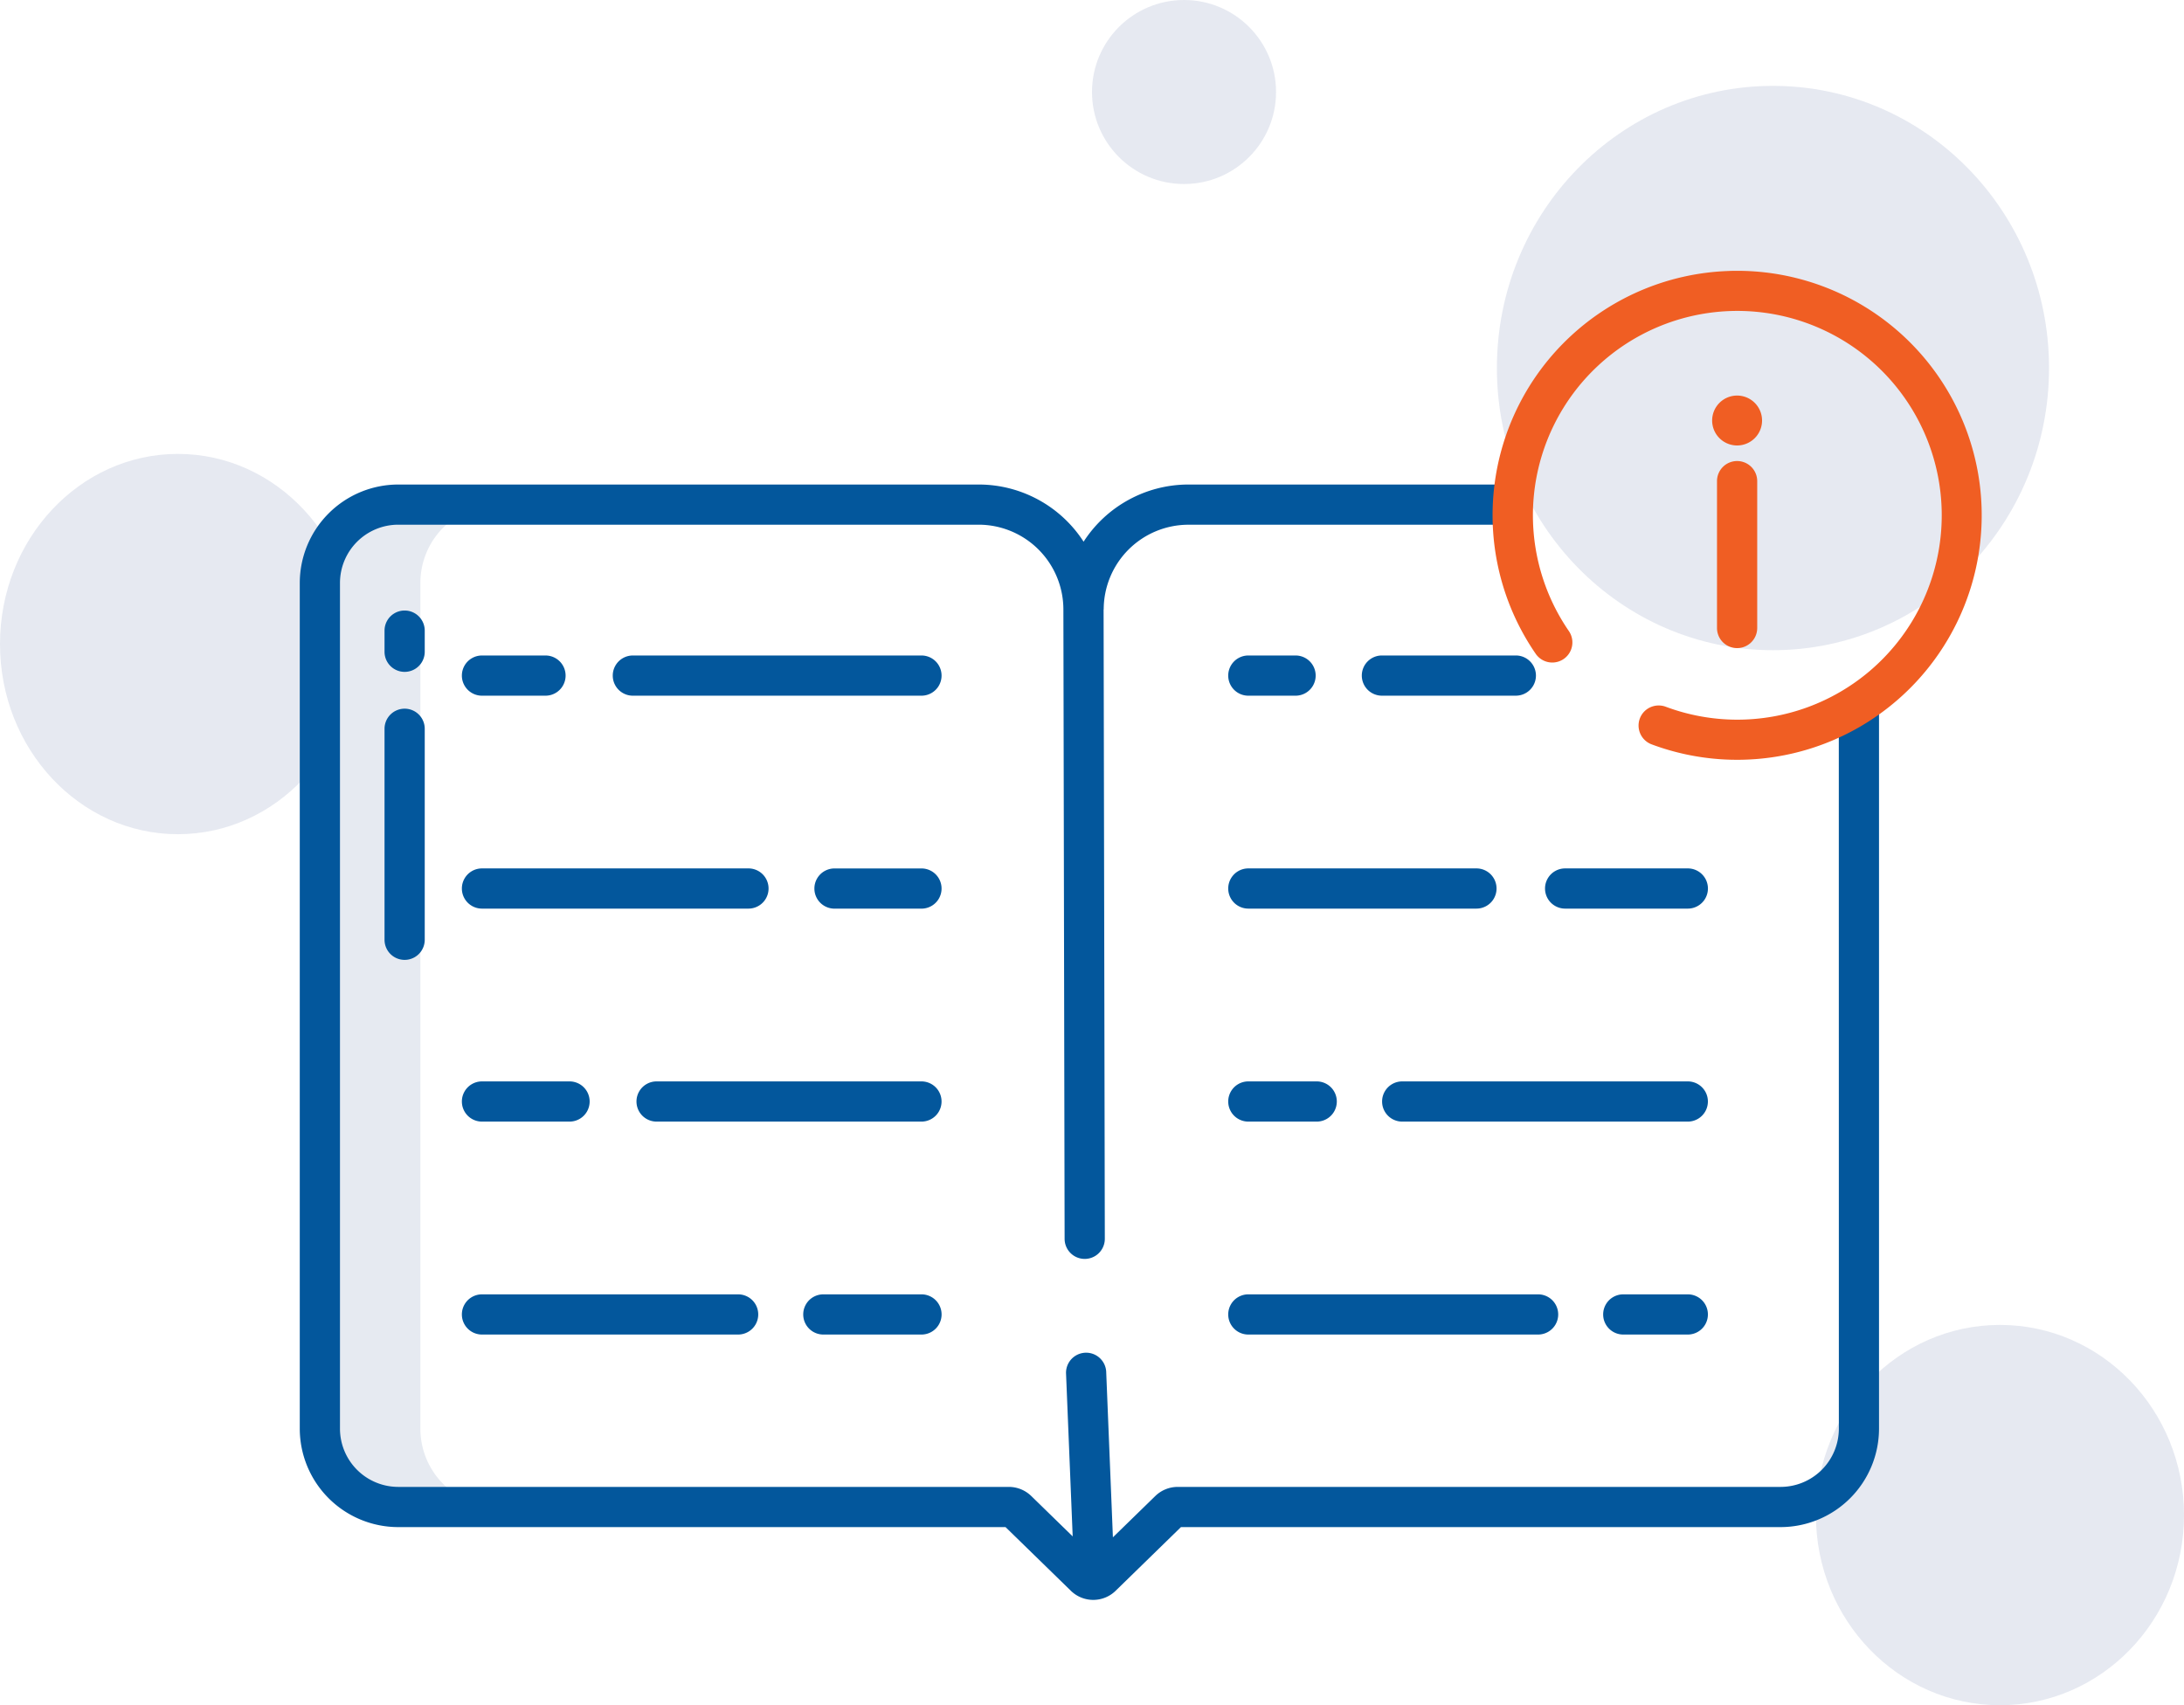 <svg xmlns="http://www.w3.org/2000/svg" width="178" height="139" viewBox="0 0 178 139">
    <defs>
        <style>
            .cls-1{fill:#042875;opacity:.098}.cls-3{fill:#03579c}.cls-4{fill:#f05e23}
        </style>
    </defs>
    <g id="Group_19761" transform="translate(-124.25 -289.746)">
        <g id="Group_17039" transform="translate(124 290.001)">
            <ellipse id="Ellipse_1223" cx="22.5" cy="23" class="cls-1" rx="22.5" ry="23" transform="translate(122.25 6.745)"/>
            <ellipse id="Ellipse_1222" cx="15" cy="15.5" class="cls-1" rx="15" ry="15.5" transform="translate(148.25 107.745)"/>
            <ellipse id="Ellipse_1234" cx="14.5" cy="15.5" class="cls-1" rx="14.5" ry="15.5" transform="translate(.25 36.745)"/>
            <circle id="Ellipse_1221" cx="7.5" cy="7.5" r="7.5" class="cls-1" transform="translate(89.25 -.255)"/>
        </g>
        <path id="Path_70018" fill="#e6eaf1" d="M25.573 127.41h-8.192A6.386 6.386 0 0 0 11 133.8v68.932a6.384 6.384 0 0 0 6.381 6.39h8.192a6.384 6.384 0 0 1-6.381-6.39V133.8a6.386 6.386 0 0 1 6.381-6.39z" transform="translate(139.32 203.466)"/>
        <g id="Group_17009" transform="translate(148.682 329.239)">
            <g id="Group_19612" transform="translate(6.908 10.274)">
                <path id="Path_70019" d="M123.578 172.456h-23.522a1.638 1.638 0 1 0 0 3.277h23.522a1.638 1.638 0 1 0 0-3.277z" class="cls-3" transform="translate(-79.817 -168.791)"/>
                <path id="Path_70020" d="M55.023 175.733H60.2a1.638 1.638 0 0 0 0-3.277h-5.177a1.638 1.638 0 0 0 0 3.277z" class="cls-3" transform="translate(-47.081 -168.791)"/>
                <path id="Path_70021" d="M167.327 236.026h-7.088a1.638 1.638 0 1 0 0 3.277h7.088a1.638 1.638 0 1 0 0-3.277z" class="cls-3" transform="translate(-123.566 -215.002)"/>
                <path id="Path_70022" d="M55.023 239.3h21.719a1.638 1.638 0 1 0 0-3.277H55.023a1.638 1.638 0 1 0 0 3.277z" class="cls-3" transform="translate(-47.081 -215.002)"/>
                <path id="Path_70023" d="M128.726 299.6h-21.588a1.638 1.638 0 1 0 0 3.277h21.587a1.638 1.638 0 1 0 0-3.277z" class="cls-3" transform="translate(-84.965 -261.217)"/>
                <path id="Path_70024" d="M55.023 302.877h7.137a1.638 1.638 0 0 0 0-3.277h-7.137a1.638 1.638 0 1 0 0 3.277z" class="cls-3" transform="translate(-47.081 -261.217)"/>
                <path id="Path_70025" d="M164.9 363.167h-8a1.638 1.638 0 1 0 0 3.277h8a1.638 1.638 0 0 0 0-3.277z" class="cls-3" transform="translate(-121.137 -307.426)"/>
                <path id="Path_70026" d="M55.023 366.444H75.9a1.638 1.638 0 0 0 0-3.277H55.023a1.638 1.638 0 1 0 0 3.277z" class="cls-3" transform="translate(-47.081 -307.426)"/>
                <path id="Path_70027" d="M321.992 174.094a1.638 1.638 0 0 0 1.638 1.638h10.915a1.638 1.638 0 0 0 0-3.277H323.63a1.638 1.638 0 0 0-1.638 1.639z" class="cls-3" transform="translate(-242.342 -168.791)"/>
                <path id="Path_70028" d="M283.757 175.733h3.85a1.638 1.638 0 0 0 0-3.277h-3.85a1.638 1.638 0 0 0 0 3.277z" class="cls-3" transform="translate(-213.356 -168.791)"/>
                <path id="Path_70029" d="M378.316 239.3h10a1.638 1.638 0 0 0 0-3.277h-10a1.638 1.638 0 1 0 0 3.277z" class="cls-3" transform="translate(-282.095 -215.002)"/>
                <path id="Path_70030" d="M283.757 239.3h18.592a1.638 1.638 0 0 0 0-3.277h-18.592a1.638 1.638 0 0 0 0 3.277z" class="cls-3" transform="translate(-213.356 -215.002)"/>
                <path id="Path_70031" d="M352.964 299.6h-23.276a1.638 1.638 0 1 0 0 3.277h23.276a1.638 1.638 0 1 0 0-3.277z" class="cls-3" transform="translate(-246.746 -261.217)"/>
                <path id="Path_70032" d="M283.757 302.877h5.573a1.638 1.638 0 1 0 0-3.277h-5.573a1.638 1.638 0 1 0 0 3.277z" class="cls-3" transform="translate(-213.356 -261.217)"/>
                <path id="Path_70033" d="M400.925 363.167h-5.26a1.638 1.638 0 1 0 0 3.277h5.26a1.638 1.638 0 1 0 0-3.277z" class="cls-3" transform="translate(-294.706 -307.426)"/>
                <path id="Path_70034" d="M283.757 366.444h23.617a1.638 1.638 0 1 0 0-3.277h-23.617a1.638 1.638 0 1 0 0 3.277z" class="cls-3" transform="translate(-213.356 -307.426)"/>
                <path id="Path_70035" d="M33.577 160.676a1.638 1.638 0 1 0-3.277 0v1.724a1.638 1.638 0 0 0 3.277 0z" class="cls-3" transform="translate(-30.3 -159.038)"/>
                <path id="Path_70036" d="M31.938 188.333a1.638 1.638 0 0 0-1.638 1.638v17.2a1.638 1.638 0 1 0 3.277 0v-17.2a1.638 1.638 0 0 0-1.639-1.638z" class="cls-3" transform="translate(-30.3 -180.332)"/>
            </g>
            <path id="Path_70037" d="M130.438 198.372a4.753 4.753 0 0 1-4.744 4.751H76.557a2.625 2.625 0 0 0-1.833.746l-3.452 3.364-.544-13.427a1.638 1.638 0 1 0-3.277.033l.543 13.318-3.374-3.289a2.625 2.625 0 0 0-1.833-.745H13.021a4.753 4.753 0 0 1-4.744-4.751V129.44a4.753 4.753 0 0 1 4.744-4.751h47.315a6.916 6.916 0 0 1 6.9 6.92l.1 51.308a1.638 1.638 0 1 0 3.277-.033l-.1-51.292h.009a6.912 6.912 0 0 1 6.9-6.9h26.444v-3.277H77.43a10.179 10.179 0 0 0-8.547 4.66 10.179 10.179 0 0 0-8.547-4.66H13.021A8.034 8.034 0 0 0 5 129.44v68.932a8.033 8.033 0 0 0 8.021 8.028h49.5l5.316 5.182a2.611 2.611 0 0 0 3.666 0l5.315-5.182h48.872a8.033 8.033 0 0 0 8.021-8.028v-59.078h-3.277z" class="cls-3" transform="translate(-5 -121.412)"/>
        </g>
        <path id="Path_70040" d="M380.263 57.648a19.918 19.918 0 0 0-15.725 31.207 1.637 1.637 0 1 0 2.7-1.857 16.66 16.66 0 1 1 7.912 6.176 1.65 1.65 0 0 0-1.75.368 1.638 1.638 0 0 0 .585 2.693 19.93 19.93 0 1 0 6.283-38.589z" class="cls-4" transform="translate(-115.124 254.187)"/>
        <path id="Path_70436" d="M429.646 114.411a1.638 1.638 0 0 0-1.638 1.638v11.973a1.638 1.638 0 0 0 3.277 0v-11.973a1.638 1.638 0 0 0-1.638-1.638z" class="cls-4" transform="translate(-163.819 212.916)"/>
        <path id="Path_70437" d="M428.593 94.867a2.034 2.034 0 1 0 2.034 2.034 2.034 2.034 0 0 0-2.034-2.034z" class="cls-4" transform="translate(-162.766 227.123)"/>
    </g>
</svg>
